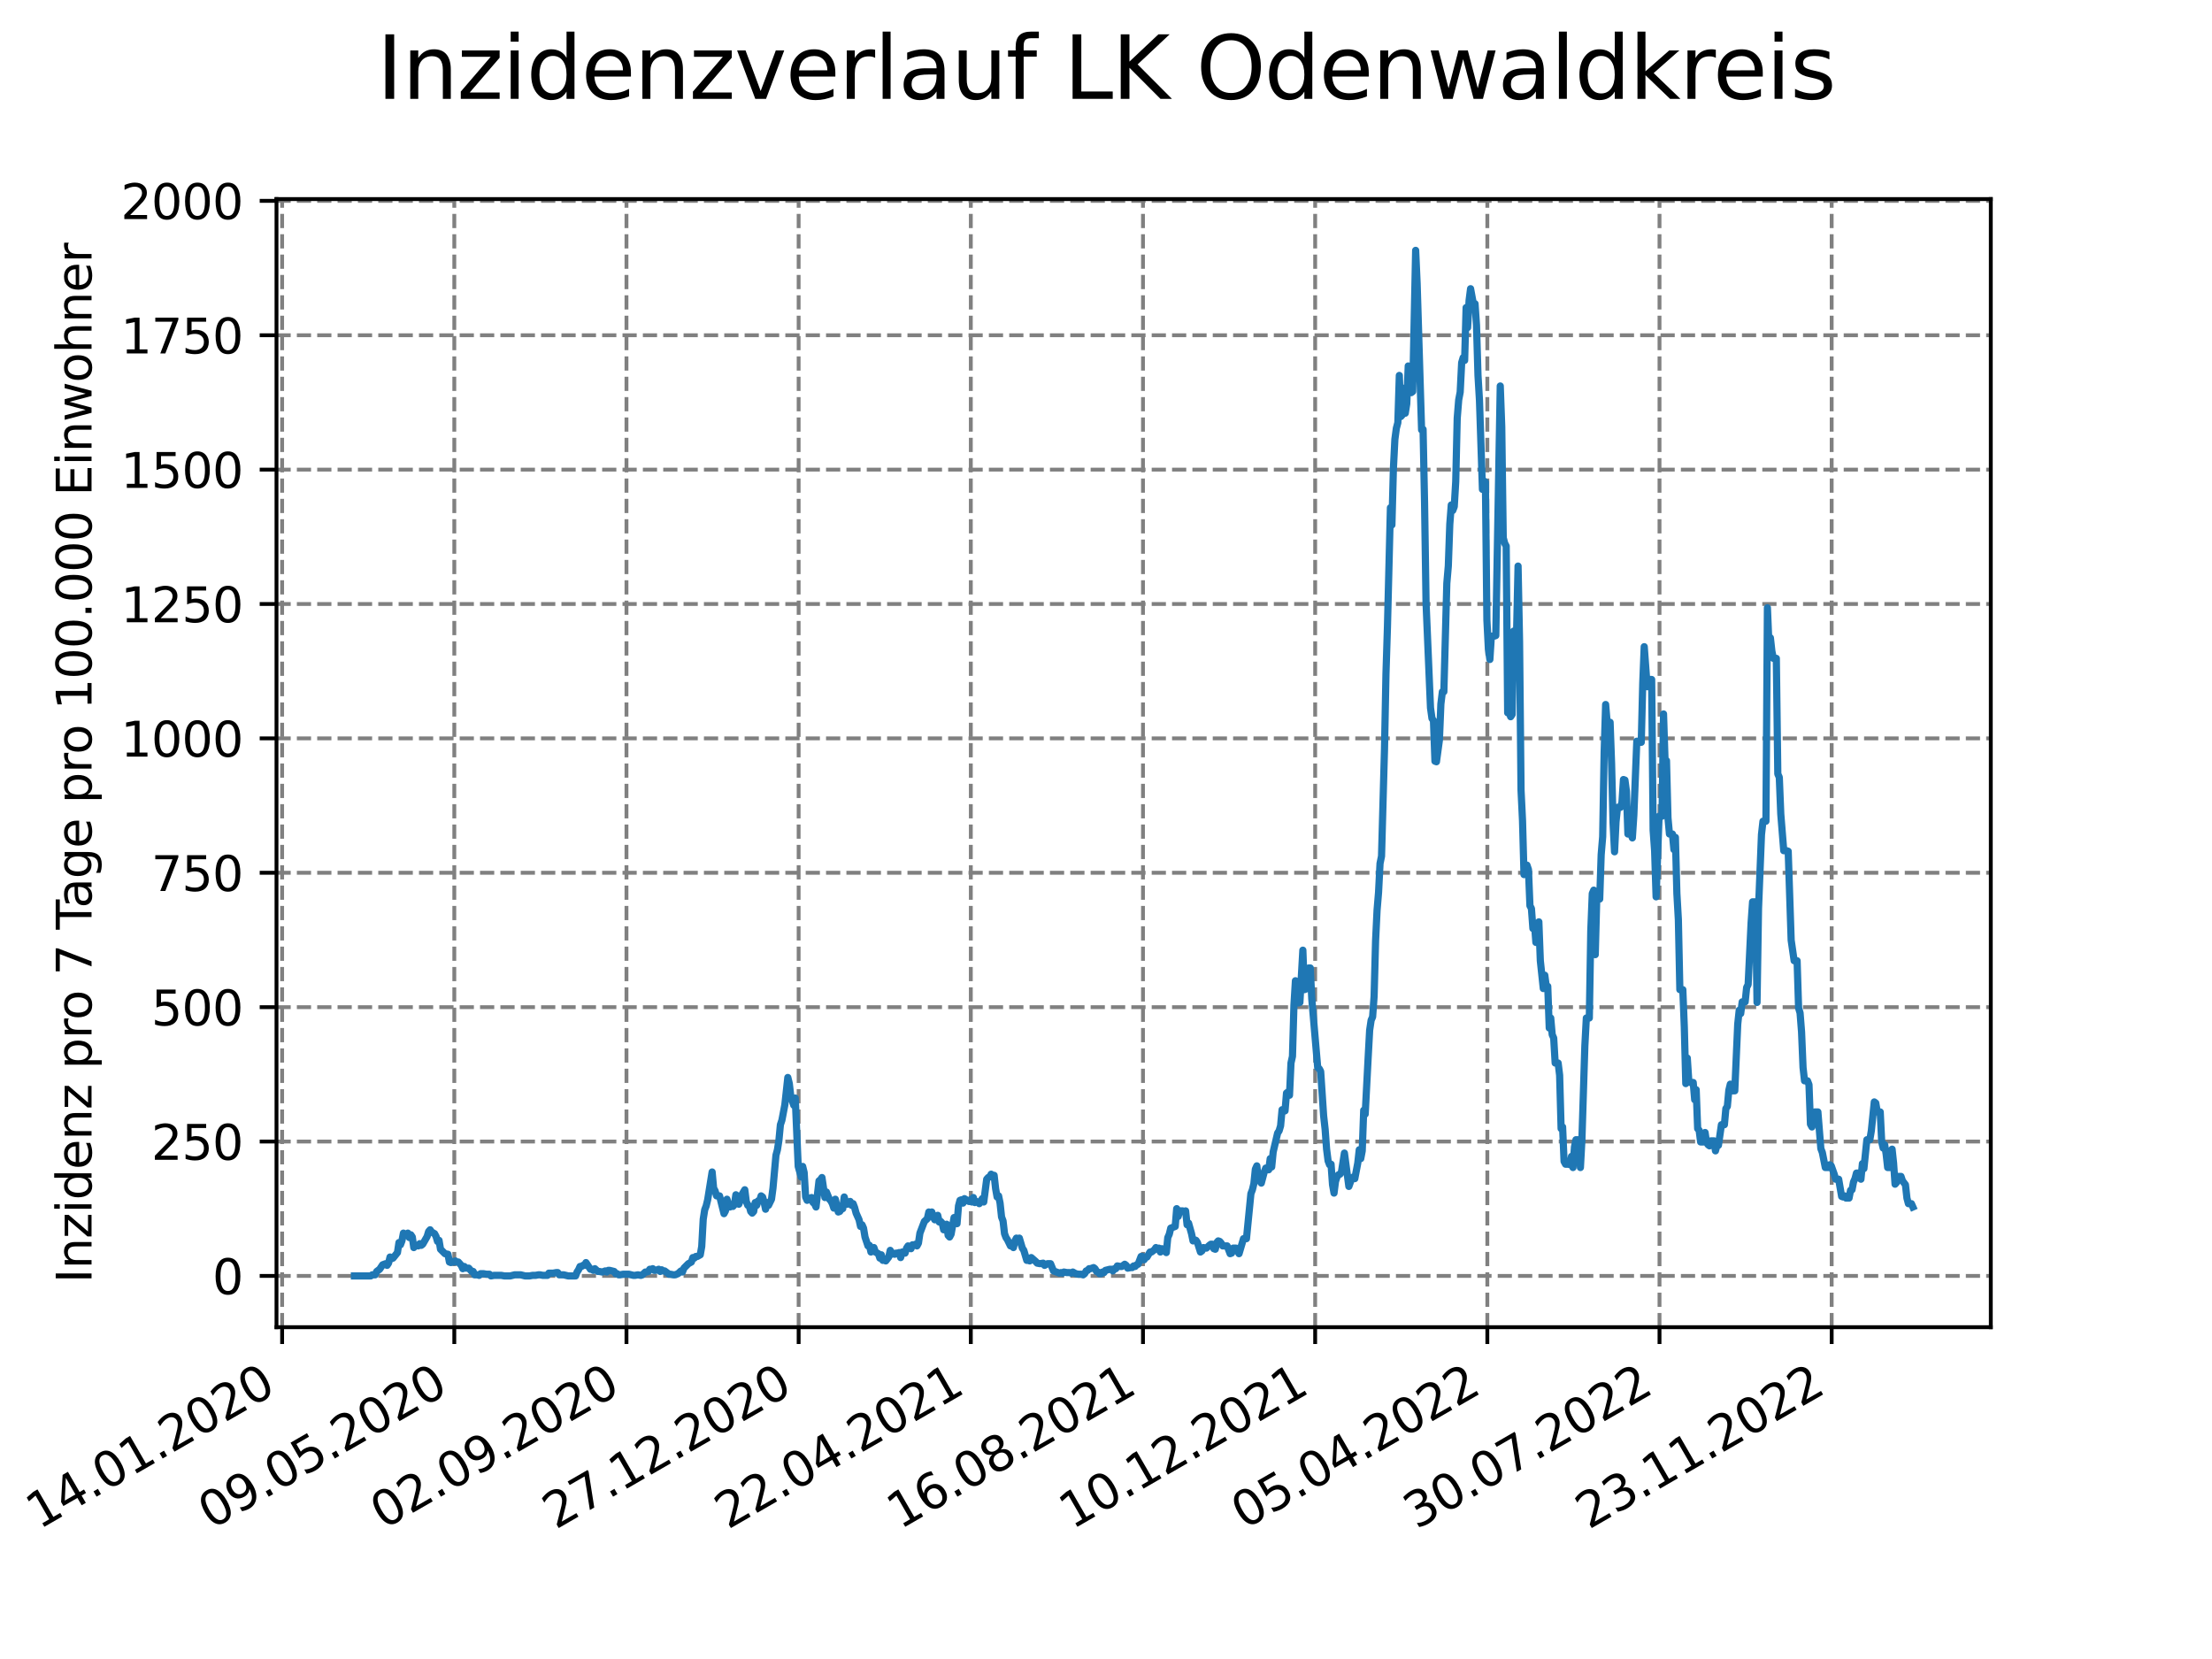<?xml version="1.0" encoding="utf-8" standalone="no"?>
<!DOCTYPE svg PUBLIC "-//W3C//DTD SVG 1.1//EN"
  "http://www.w3.org/Graphics/SVG/1.1/DTD/svg11.dtd">
<svg xmlns:xlink="http://www.w3.org/1999/xlink" width="460.8pt" height="345.6pt" viewBox="0 0 460.8 345.6" xmlns="http://www.w3.org/2000/svg" version="1.1">
 <defs>
  <style type="text/css">*{stroke-linejoin: round; stroke-linecap: butt}</style>
 </defs>
 <g id="figure_1">
  <g id="patch_1">
   <path d="M 0 345.6 
L 460.8 345.6 
L 460.8 0 
L 0 0 
z
" style="fill: #ffffff"/>
  </g>
  <g id="axes_1">
   <g id="patch_2">
    <path d="M 57.6 276.48 
L 414.72 276.48 
L 414.72 41.472 
L 57.6 41.472 
z
" style="fill: #ffffff"/>
   </g>
   <g id="matplotlib.axis_1">
    <g id="xtick_1">
     <g id="line2d_1">
      <path d="M 58.772 276.48 
L 58.772 41.472 
" clip-path="url(#p956d19f1ed)" style="fill: none; stroke-dasharray: 2.96,1.28; stroke-dashoffset: 0; stroke: #808080; stroke-width: 0.8"/>
     </g>
     <g id="line2d_2">
      <defs>
       <path id="me7e535443f" d="M 0 0 
L 0 3.5 
" style="stroke: #000000; stroke-width: 0.8"/>
      </defs>
      <g>
       <use xlink:href="#me7e535443f" x="58.772" y="276.48" style="stroke: #000000; stroke-width: 0.8"/>
      </g>
     </g>
     <g id="text_1">
      <!-- 14.01.2020 -->
      <g transform="translate(8.147 318.689) rotate(-30) scale(0.1 -0.1)">
       <defs>
        <path id="DejaVuSans-31" d="M 794 531 
L 1825 531 
L 1825 4091 
L 703 3866 
L 703 4441 
L 1819 4666 
L 2450 4666 
L 2450 531 
L 3481 531 
L 3481 0 
L 794 0 
L 794 531 
z
" transform="scale(0.016)"/>
        <path id="DejaVuSans-34" d="M 2419 4116 
L 825 1625 
L 2419 1625 
L 2419 4116 
z
M 2253 4666 
L 3047 4666 
L 3047 1625 
L 3713 1625 
L 3713 1100 
L 3047 1100 
L 3047 0 
L 2419 0 
L 2419 1100 
L 313 1100 
L 313 1709 
L 2253 4666 
z
" transform="scale(0.016)"/>
        <path id="DejaVuSans-2e" d="M 684 794 
L 1344 794 
L 1344 0 
L 684 0 
L 684 794 
z
" transform="scale(0.016)"/>
        <path id="DejaVuSans-30" d="M 2034 4250 
Q 1547 4250 1301 3770 
Q 1056 3291 1056 2328 
Q 1056 1369 1301 889 
Q 1547 409 2034 409 
Q 2525 409 2770 889 
Q 3016 1369 3016 2328 
Q 3016 3291 2770 3770 
Q 2525 4250 2034 4250 
z
M 2034 4750 
Q 2819 4750 3233 4129 
Q 3647 3509 3647 2328 
Q 3647 1150 3233 529 
Q 2819 -91 2034 -91 
Q 1250 -91 836 529 
Q 422 1150 422 2328 
Q 422 3509 836 4129 
Q 1250 4750 2034 4750 
z
" transform="scale(0.016)"/>
        <path id="DejaVuSans-32" d="M 1228 531 
L 3431 531 
L 3431 0 
L 469 0 
L 469 531 
Q 828 903 1448 1529 
Q 2069 2156 2228 2338 
Q 2531 2678 2651 2914 
Q 2772 3150 2772 3378 
Q 2772 3750 2511 3984 
Q 2250 4219 1831 4219 
Q 1534 4219 1204 4116 
Q 875 4013 500 3803 
L 500 4441 
Q 881 4594 1212 4672 
Q 1544 4750 1819 4750 
Q 2544 4750 2975 4387 
Q 3406 4025 3406 3419 
Q 3406 3131 3298 2873 
Q 3191 2616 2906 2266 
Q 2828 2175 2409 1742 
Q 1991 1309 1228 531 
z
" transform="scale(0.016)"/>
       </defs>
       <use xlink:href="#DejaVuSans-31"/>
       <use xlink:href="#DejaVuSans-34" x="63.623"/>
       <use xlink:href="#DejaVuSans-2e" x="127.246"/>
       <use xlink:href="#DejaVuSans-30" x="159.033"/>
       <use xlink:href="#DejaVuSans-31" x="222.656"/>
       <use xlink:href="#DejaVuSans-2e" x="286.279"/>
       <use xlink:href="#DejaVuSans-32" x="318.066"/>
       <use xlink:href="#DejaVuSans-30" x="381.689"/>
       <use xlink:href="#DejaVuSans-32" x="445.312"/>
       <use xlink:href="#DejaVuSans-30" x="508.936"/>
      </g>
     </g>
    </g>
    <g id="xtick_2">
     <g id="line2d_3">
      <path d="M 94.639 276.48 
L 94.639 41.472 
" clip-path="url(#p956d19f1ed)" style="fill: none; stroke-dasharray: 2.96,1.28; stroke-dashoffset: 0; stroke: #808080; stroke-width: 0.8"/>
     </g>
     <g id="line2d_4">
      <g>
       <use xlink:href="#me7e535443f" x="94.639" y="276.48" style="stroke: #000000; stroke-width: 0.8"/>
      </g>
     </g>
     <g id="text_2">
      <!-- 09.05.2020 -->
      <g transform="translate(44.014 318.689) rotate(-30) scale(0.1 -0.1)">
       <defs>
        <path id="DejaVuSans-39" d="M 703 97 
L 703 672 
Q 941 559 1184 500 
Q 1428 441 1663 441 
Q 2288 441 2617 861 
Q 2947 1281 2994 2138 
Q 2813 1869 2534 1725 
Q 2256 1581 1919 1581 
Q 1219 1581 811 2004 
Q 403 2428 403 3163 
Q 403 3881 828 4315 
Q 1253 4750 1959 4750 
Q 2769 4750 3195 4129 
Q 3622 3509 3622 2328 
Q 3622 1225 3098 567 
Q 2575 -91 1691 -91 
Q 1453 -91 1209 -44 
Q 966 3 703 97 
z
M 1959 2075 
Q 2384 2075 2632 2365 
Q 2881 2656 2881 3163 
Q 2881 3666 2632 3958 
Q 2384 4250 1959 4250 
Q 1534 4250 1286 3958 
Q 1038 3666 1038 3163 
Q 1038 2656 1286 2365 
Q 1534 2075 1959 2075 
z
" transform="scale(0.016)"/>
        <path id="DejaVuSans-35" d="M 691 4666 
L 3169 4666 
L 3169 4134 
L 1269 4134 
L 1269 2991 
Q 1406 3038 1543 3061 
Q 1681 3084 1819 3084 
Q 2600 3084 3056 2656 
Q 3513 2228 3513 1497 
Q 3513 744 3044 326 
Q 2575 -91 1722 -91 
Q 1428 -91 1123 -41 
Q 819 9 494 109 
L 494 744 
Q 775 591 1075 516 
Q 1375 441 1709 441 
Q 2250 441 2565 725 
Q 2881 1009 2881 1497 
Q 2881 1984 2565 2268 
Q 2250 2553 1709 2553 
Q 1456 2553 1204 2497 
Q 953 2441 691 2322 
L 691 4666 
z
" transform="scale(0.016)"/>
       </defs>
       <use xlink:href="#DejaVuSans-30"/>
       <use xlink:href="#DejaVuSans-39" x="63.623"/>
       <use xlink:href="#DejaVuSans-2e" x="127.246"/>
       <use xlink:href="#DejaVuSans-30" x="159.033"/>
       <use xlink:href="#DejaVuSans-35" x="222.656"/>
       <use xlink:href="#DejaVuSans-2e" x="286.279"/>
       <use xlink:href="#DejaVuSans-32" x="318.066"/>
       <use xlink:href="#DejaVuSans-30" x="381.689"/>
       <use xlink:href="#DejaVuSans-32" x="445.312"/>
       <use xlink:href="#DejaVuSans-30" x="508.936"/>
      </g>
     </g>
    </g>
    <g id="xtick_3">
     <g id="line2d_5">
      <path d="M 130.506 276.48 
L 130.506 41.472 
" clip-path="url(#p956d19f1ed)" style="fill: none; stroke-dasharray: 2.96,1.28; stroke-dashoffset: 0; stroke: #808080; stroke-width: 0.8"/>
     </g>
     <g id="line2d_6">
      <g>
       <use xlink:href="#me7e535443f" x="130.506" y="276.48" style="stroke: #000000; stroke-width: 0.8"/>
      </g>
     </g>
     <g id="text_3">
      <!-- 02.09.2020 -->
      <g transform="translate(79.88 318.689) rotate(-30) scale(0.1 -0.1)">
       <use xlink:href="#DejaVuSans-30"/>
       <use xlink:href="#DejaVuSans-32" x="63.623"/>
       <use xlink:href="#DejaVuSans-2e" x="127.246"/>
       <use xlink:href="#DejaVuSans-30" x="159.033"/>
       <use xlink:href="#DejaVuSans-39" x="222.656"/>
       <use xlink:href="#DejaVuSans-2e" x="286.279"/>
       <use xlink:href="#DejaVuSans-32" x="318.066"/>
       <use xlink:href="#DejaVuSans-30" x="381.689"/>
       <use xlink:href="#DejaVuSans-32" x="445.312"/>
       <use xlink:href="#DejaVuSans-30" x="508.936"/>
      </g>
     </g>
    </g>
    <g id="xtick_4">
     <g id="line2d_7">
      <path d="M 166.372 276.48 
L 166.372 41.472 
" clip-path="url(#p956d19f1ed)" style="fill: none; stroke-dasharray: 2.96,1.28; stroke-dashoffset: 0; stroke: #808080; stroke-width: 0.8"/>
     </g>
     <g id="line2d_8">
      <g>
       <use xlink:href="#me7e535443f" x="166.372" y="276.48" style="stroke: #000000; stroke-width: 0.8"/>
      </g>
     </g>
     <g id="text_4">
      <!-- 27.12.2020 -->
      <g transform="translate(115.747 318.689) rotate(-30) scale(0.1 -0.1)">
       <defs>
        <path id="DejaVuSans-37" d="M 525 4666 
L 3525 4666 
L 3525 4397 
L 1831 0 
L 1172 0 
L 2766 4134 
L 525 4134 
L 525 4666 
z
" transform="scale(0.016)"/>
       </defs>
       <use xlink:href="#DejaVuSans-32"/>
       <use xlink:href="#DejaVuSans-37" x="63.623"/>
       <use xlink:href="#DejaVuSans-2e" x="127.246"/>
       <use xlink:href="#DejaVuSans-31" x="159.033"/>
       <use xlink:href="#DejaVuSans-32" x="222.656"/>
       <use xlink:href="#DejaVuSans-2e" x="286.279"/>
       <use xlink:href="#DejaVuSans-32" x="318.066"/>
       <use xlink:href="#DejaVuSans-30" x="381.689"/>
       <use xlink:href="#DejaVuSans-32" x="445.312"/>
       <use xlink:href="#DejaVuSans-30" x="508.936"/>
      </g>
     </g>
    </g>
    <g id="xtick_5">
     <g id="line2d_9">
      <path d="M 202.239 276.48 
L 202.239 41.472 
" clip-path="url(#p956d19f1ed)" style="fill: none; stroke-dasharray: 2.96,1.28; stroke-dashoffset: 0; stroke: #808080; stroke-width: 0.8"/>
     </g>
     <g id="line2d_10">
      <g>
       <use xlink:href="#me7e535443f" x="202.239" y="276.48" style="stroke: #000000; stroke-width: 0.8"/>
      </g>
     </g>
     <g id="text_5">
      <!-- 22.04.2021 -->
      <g transform="translate(151.614 318.689) rotate(-30) scale(0.1 -0.1)">
       <use xlink:href="#DejaVuSans-32"/>
       <use xlink:href="#DejaVuSans-32" x="63.623"/>
       <use xlink:href="#DejaVuSans-2e" x="127.246"/>
       <use xlink:href="#DejaVuSans-30" x="159.033"/>
       <use xlink:href="#DejaVuSans-34" x="222.656"/>
       <use xlink:href="#DejaVuSans-2e" x="286.279"/>
       <use xlink:href="#DejaVuSans-32" x="318.066"/>
       <use xlink:href="#DejaVuSans-30" x="381.689"/>
       <use xlink:href="#DejaVuSans-32" x="445.312"/>
       <use xlink:href="#DejaVuSans-31" x="508.936"/>
      </g>
     </g>
    </g>
    <g id="xtick_6">
     <g id="line2d_11">
      <path d="M 238.105 276.48 
L 238.105 41.472 
" clip-path="url(#p956d19f1ed)" style="fill: none; stroke-dasharray: 2.96,1.28; stroke-dashoffset: 0; stroke: #808080; stroke-width: 0.8"/>
     </g>
     <g id="line2d_12">
      <g>
       <use xlink:href="#me7e535443f" x="238.105" y="276.48" style="stroke: #000000; stroke-width: 0.8"/>
      </g>
     </g>
     <g id="text_6">
      <!-- 16.08.2021 -->
      <g transform="translate(187.48 318.689) rotate(-30) scale(0.1 -0.1)">
       <defs>
        <path id="DejaVuSans-36" d="M 2113 2584 
Q 1688 2584 1439 2293 
Q 1191 2003 1191 1497 
Q 1191 994 1439 701 
Q 1688 409 2113 409 
Q 2538 409 2786 701 
Q 3034 994 3034 1497 
Q 3034 2003 2786 2293 
Q 2538 2584 2113 2584 
z
M 3366 4563 
L 3366 3988 
Q 3128 4100 2886 4159 
Q 2644 4219 2406 4219 
Q 1781 4219 1451 3797 
Q 1122 3375 1075 2522 
Q 1259 2794 1537 2939 
Q 1816 3084 2150 3084 
Q 2853 3084 3261 2657 
Q 3669 2231 3669 1497 
Q 3669 778 3244 343 
Q 2819 -91 2113 -91 
Q 1303 -91 875 529 
Q 447 1150 447 2328 
Q 447 3434 972 4092 
Q 1497 4750 2381 4750 
Q 2619 4750 2861 4703 
Q 3103 4656 3366 4563 
z
" transform="scale(0.016)"/>
        <path id="DejaVuSans-38" d="M 2034 2216 
Q 1584 2216 1326 1975 
Q 1069 1734 1069 1313 
Q 1069 891 1326 650 
Q 1584 409 2034 409 
Q 2484 409 2743 651 
Q 3003 894 3003 1313 
Q 3003 1734 2745 1975 
Q 2488 2216 2034 2216 
z
M 1403 2484 
Q 997 2584 770 2862 
Q 544 3141 544 3541 
Q 544 4100 942 4425 
Q 1341 4750 2034 4750 
Q 2731 4750 3128 4425 
Q 3525 4100 3525 3541 
Q 3525 3141 3298 2862 
Q 3072 2584 2669 2484 
Q 3125 2378 3379 2068 
Q 3634 1759 3634 1313 
Q 3634 634 3220 271 
Q 2806 -91 2034 -91 
Q 1263 -91 848 271 
Q 434 634 434 1313 
Q 434 1759 690 2068 
Q 947 2378 1403 2484 
z
M 1172 3481 
Q 1172 3119 1398 2916 
Q 1625 2713 2034 2713 
Q 2441 2713 2670 2916 
Q 2900 3119 2900 3481 
Q 2900 3844 2670 4047 
Q 2441 4250 2034 4250 
Q 1625 4250 1398 4047 
Q 1172 3844 1172 3481 
z
" transform="scale(0.016)"/>
       </defs>
       <use xlink:href="#DejaVuSans-31"/>
       <use xlink:href="#DejaVuSans-36" x="63.623"/>
       <use xlink:href="#DejaVuSans-2e" x="127.246"/>
       <use xlink:href="#DejaVuSans-30" x="159.033"/>
       <use xlink:href="#DejaVuSans-38" x="222.656"/>
       <use xlink:href="#DejaVuSans-2e" x="286.279"/>
       <use xlink:href="#DejaVuSans-32" x="318.066"/>
       <use xlink:href="#DejaVuSans-30" x="381.689"/>
       <use xlink:href="#DejaVuSans-32" x="445.312"/>
       <use xlink:href="#DejaVuSans-31" x="508.936"/>
      </g>
     </g>
    </g>
    <g id="xtick_7">
     <g id="line2d_13">
      <path d="M 273.972 276.48 
L 273.972 41.472 
" clip-path="url(#p956d19f1ed)" style="fill: none; stroke-dasharray: 2.96,1.28; stroke-dashoffset: 0; stroke: #808080; stroke-width: 0.8"/>
     </g>
     <g id="line2d_14">
      <g>
       <use xlink:href="#me7e535443f" x="273.972" y="276.48" style="stroke: #000000; stroke-width: 0.8"/>
      </g>
     </g>
     <g id="text_7">
      <!-- 10.12.2021 -->
      <g transform="translate(223.347 318.689) rotate(-30) scale(0.1 -0.1)">
       <use xlink:href="#DejaVuSans-31"/>
       <use xlink:href="#DejaVuSans-30" x="63.623"/>
       <use xlink:href="#DejaVuSans-2e" x="127.246"/>
       <use xlink:href="#DejaVuSans-31" x="159.033"/>
       <use xlink:href="#DejaVuSans-32" x="222.656"/>
       <use xlink:href="#DejaVuSans-2e" x="286.279"/>
       <use xlink:href="#DejaVuSans-32" x="318.066"/>
       <use xlink:href="#DejaVuSans-30" x="381.689"/>
       <use xlink:href="#DejaVuSans-32" x="445.312"/>
       <use xlink:href="#DejaVuSans-31" x="508.936"/>
      </g>
     </g>
    </g>
    <g id="xtick_8">
     <g id="line2d_15">
      <path d="M 309.839 276.48 
L 309.839 41.472 
" clip-path="url(#p956d19f1ed)" style="fill: none; stroke-dasharray: 2.96,1.28; stroke-dashoffset: 0; stroke: #808080; stroke-width: 0.8"/>
     </g>
     <g id="line2d_16">
      <g>
       <use xlink:href="#me7e535443f" x="309.839" y="276.48" style="stroke: #000000; stroke-width: 0.8"/>
      </g>
     </g>
     <g id="text_8">
      <!-- 05.04.2022 -->
      <g transform="translate(259.213 318.689) rotate(-30) scale(0.1 -0.1)">
       <use xlink:href="#DejaVuSans-30"/>
       <use xlink:href="#DejaVuSans-35" x="63.623"/>
       <use xlink:href="#DejaVuSans-2e" x="127.246"/>
       <use xlink:href="#DejaVuSans-30" x="159.033"/>
       <use xlink:href="#DejaVuSans-34" x="222.656"/>
       <use xlink:href="#DejaVuSans-2e" x="286.279"/>
       <use xlink:href="#DejaVuSans-32" x="318.066"/>
       <use xlink:href="#DejaVuSans-30" x="381.689"/>
       <use xlink:href="#DejaVuSans-32" x="445.312"/>
       <use xlink:href="#DejaVuSans-32" x="508.936"/>
      </g>
     </g>
    </g>
    <g id="xtick_9">
     <g id="line2d_17">
      <path d="M 345.705 276.48 
L 345.705 41.472 
" clip-path="url(#p956d19f1ed)" style="fill: none; stroke-dasharray: 2.96,1.28; stroke-dashoffset: 0; stroke: #808080; stroke-width: 0.8"/>
     </g>
     <g id="line2d_18">
      <g>
       <use xlink:href="#me7e535443f" x="345.705" y="276.48" style="stroke: #000000; stroke-width: 0.8"/>
      </g>
     </g>
     <g id="text_9">
      <!-- 30.07.2022 -->
      <g transform="translate(295.08 318.689) rotate(-30) scale(0.1 -0.1)">
       <defs>
        <path id="DejaVuSans-33" d="M 2597 2516 
Q 3050 2419 3304 2112 
Q 3559 1806 3559 1356 
Q 3559 666 3084 287 
Q 2609 -91 1734 -91 
Q 1441 -91 1130 -33 
Q 819 25 488 141 
L 488 750 
Q 750 597 1062 519 
Q 1375 441 1716 441 
Q 2309 441 2620 675 
Q 2931 909 2931 1356 
Q 2931 1769 2642 2001 
Q 2353 2234 1838 2234 
L 1294 2234 
L 1294 2753 
L 1863 2753 
Q 2328 2753 2575 2939 
Q 2822 3125 2822 3475 
Q 2822 3834 2567 4026 
Q 2313 4219 1838 4219 
Q 1578 4219 1281 4162 
Q 984 4106 628 3988 
L 628 4550 
Q 988 4650 1302 4700 
Q 1616 4750 1894 4750 
Q 2613 4750 3031 4423 
Q 3450 4097 3450 3541 
Q 3450 3153 3228 2886 
Q 3006 2619 2597 2516 
z
" transform="scale(0.016)"/>
       </defs>
       <use xlink:href="#DejaVuSans-33"/>
       <use xlink:href="#DejaVuSans-30" x="63.623"/>
       <use xlink:href="#DejaVuSans-2e" x="127.246"/>
       <use xlink:href="#DejaVuSans-30" x="159.033"/>
       <use xlink:href="#DejaVuSans-37" x="222.656"/>
       <use xlink:href="#DejaVuSans-2e" x="286.279"/>
       <use xlink:href="#DejaVuSans-32" x="318.066"/>
       <use xlink:href="#DejaVuSans-30" x="381.689"/>
       <use xlink:href="#DejaVuSans-32" x="445.312"/>
       <use xlink:href="#DejaVuSans-32" x="508.936"/>
      </g>
     </g>
    </g>
    <g id="xtick_10">
     <g id="line2d_19">
      <path d="M 381.572 276.48 
L 381.572 41.472 
" clip-path="url(#p956d19f1ed)" style="fill: none; stroke-dasharray: 2.96,1.28; stroke-dashoffset: 0; stroke: #808080; stroke-width: 0.8"/>
     </g>
     <g id="line2d_20">
      <g>
       <use xlink:href="#me7e535443f" x="381.572" y="276.48" style="stroke: #000000; stroke-width: 0.8"/>
      </g>
     </g>
     <g id="text_10">
      <!-- 23.11.2022 -->
      <g transform="translate(330.947 318.689) rotate(-30) scale(0.1 -0.1)">
       <use xlink:href="#DejaVuSans-32"/>
       <use xlink:href="#DejaVuSans-33" x="63.623"/>
       <use xlink:href="#DejaVuSans-2e" x="127.246"/>
       <use xlink:href="#DejaVuSans-31" x="159.033"/>
       <use xlink:href="#DejaVuSans-31" x="222.656"/>
       <use xlink:href="#DejaVuSans-2e" x="286.279"/>
       <use xlink:href="#DejaVuSans-32" x="318.066"/>
       <use xlink:href="#DejaVuSans-30" x="381.689"/>
       <use xlink:href="#DejaVuSans-32" x="445.312"/>
       <use xlink:href="#DejaVuSans-32" x="508.936"/>
      </g>
     </g>
    </g>
   </g>
   <g id="matplotlib.axis_2">
    <g id="ytick_1">
     <g id="line2d_21">
      <path d="M 57.6 265.798 
L 414.72 265.798 
" clip-path="url(#p956d19f1ed)" style="fill: none; stroke-dasharray: 2.96,1.28; stroke-dashoffset: 0; stroke: #808080; stroke-width: 0.8"/>
     </g>
     <g id="line2d_22">
      <defs>
       <path id="m355808e243" d="M 0 0 
L -3.5 0 
" style="stroke: #000000; stroke-width: 0.8"/>
      </defs>
      <g>
       <use xlink:href="#m355808e243" x="57.6" y="265.798" style="stroke: #000000; stroke-width: 0.8"/>
      </g>
     </g>
     <g id="text_11">
      <!-- 0 -->
      <g transform="translate(44.237 269.597) scale(0.1 -0.1)">
       <use xlink:href="#DejaVuSans-30"/>
      </g>
     </g>
    </g>
    <g id="ytick_2">
     <g id="line2d_23">
      <path d="M 57.6 237.803 
L 414.72 237.803 
" clip-path="url(#p956d19f1ed)" style="fill: none; stroke-dasharray: 2.96,1.28; stroke-dashoffset: 0; stroke: #808080; stroke-width: 0.8"/>
     </g>
     <g id="line2d_24">
      <g>
       <use xlink:href="#m355808e243" x="57.6" y="237.803" style="stroke: #000000; stroke-width: 0.8"/>
      </g>
     </g>
     <g id="text_12">
      <!-- 250 -->
      <g transform="translate(31.512 241.602) scale(0.1 -0.1)">
       <use xlink:href="#DejaVuSans-32"/>
       <use xlink:href="#DejaVuSans-35" x="63.623"/>
       <use xlink:href="#DejaVuSans-30" x="127.246"/>
      </g>
     </g>
    </g>
    <g id="ytick_3">
     <g id="line2d_25">
      <path d="M 57.6 209.809 
L 414.72 209.809 
" clip-path="url(#p956d19f1ed)" style="fill: none; stroke-dasharray: 2.96,1.28; stroke-dashoffset: 0; stroke: #808080; stroke-width: 0.8"/>
     </g>
     <g id="line2d_26">
      <g>
       <use xlink:href="#m355808e243" x="57.6" y="209.809" style="stroke: #000000; stroke-width: 0.8"/>
      </g>
     </g>
     <g id="text_13">
      <!-- 500 -->
      <g transform="translate(31.512 213.608) scale(0.1 -0.1)">
       <use xlink:href="#DejaVuSans-35"/>
       <use xlink:href="#DejaVuSans-30" x="63.623"/>
       <use xlink:href="#DejaVuSans-30" x="127.246"/>
      </g>
     </g>
    </g>
    <g id="ytick_4">
     <g id="line2d_27">
      <path d="M 57.6 181.814 
L 414.72 181.814 
" clip-path="url(#p956d19f1ed)" style="fill: none; stroke-dasharray: 2.96,1.28; stroke-dashoffset: 0; stroke: #808080; stroke-width: 0.8"/>
     </g>
     <g id="line2d_28">
      <g>
       <use xlink:href="#m355808e243" x="57.6" y="181.814" style="stroke: #000000; stroke-width: 0.8"/>
      </g>
     </g>
     <g id="text_14">
      <!-- 750 -->
      <g transform="translate(31.512 185.613) scale(0.1 -0.1)">
       <use xlink:href="#DejaVuSans-37"/>
       <use xlink:href="#DejaVuSans-35" x="63.623"/>
       <use xlink:href="#DejaVuSans-30" x="127.246"/>
      </g>
     </g>
    </g>
    <g id="ytick_5">
     <g id="line2d_29">
      <path d="M 57.6 153.82 
L 414.72 153.82 
" clip-path="url(#p956d19f1ed)" style="fill: none; stroke-dasharray: 2.96,1.28; stroke-dashoffset: 0; stroke: #808080; stroke-width: 0.8"/>
     </g>
     <g id="line2d_30">
      <g>
       <use xlink:href="#m355808e243" x="57.6" y="153.82" style="stroke: #000000; stroke-width: 0.8"/>
      </g>
     </g>
     <g id="text_15">
      <!-- 1000 -->
      <g transform="translate(25.15 157.619) scale(0.1 -0.1)">
       <use xlink:href="#DejaVuSans-31"/>
       <use xlink:href="#DejaVuSans-30" x="63.623"/>
       <use xlink:href="#DejaVuSans-30" x="127.246"/>
       <use xlink:href="#DejaVuSans-30" x="190.869"/>
      </g>
     </g>
    </g>
    <g id="ytick_6">
     <g id="line2d_31">
      <path d="M 57.6 125.825 
L 414.72 125.825 
" clip-path="url(#p956d19f1ed)" style="fill: none; stroke-dasharray: 2.96,1.28; stroke-dashoffset: 0; stroke: #808080; stroke-width: 0.8"/>
     </g>
     <g id="line2d_32">
      <g>
       <use xlink:href="#m355808e243" x="57.6" y="125.825" style="stroke: #000000; stroke-width: 0.8"/>
      </g>
     </g>
     <g id="text_16">
      <!-- 1250 -->
      <g transform="translate(25.15 129.624) scale(0.1 -0.1)">
       <use xlink:href="#DejaVuSans-31"/>
       <use xlink:href="#DejaVuSans-32" x="63.623"/>
       <use xlink:href="#DejaVuSans-35" x="127.246"/>
       <use xlink:href="#DejaVuSans-30" x="190.869"/>
      </g>
     </g>
    </g>
    <g id="ytick_7">
     <g id="line2d_33">
      <path d="M 57.6 97.83 
L 414.72 97.83 
" clip-path="url(#p956d19f1ed)" style="fill: none; stroke-dasharray: 2.96,1.28; stroke-dashoffset: 0; stroke: #808080; stroke-width: 0.8"/>
     </g>
     <g id="line2d_34">
      <g>
       <use xlink:href="#m355808e243" x="57.6" y="97.83" style="stroke: #000000; stroke-width: 0.8"/>
      </g>
     </g>
     <g id="text_17">
      <!-- 1500 -->
      <g transform="translate(25.15 101.63) scale(0.1 -0.1)">
       <use xlink:href="#DejaVuSans-31"/>
       <use xlink:href="#DejaVuSans-35" x="63.623"/>
       <use xlink:href="#DejaVuSans-30" x="127.246"/>
       <use xlink:href="#DejaVuSans-30" x="190.869"/>
      </g>
     </g>
    </g>
    <g id="ytick_8">
     <g id="line2d_35">
      <path d="M 57.6 69.836 
L 414.72 69.836 
" clip-path="url(#p956d19f1ed)" style="fill: none; stroke-dasharray: 2.96,1.28; stroke-dashoffset: 0; stroke: #808080; stroke-width: 0.8"/>
     </g>
     <g id="line2d_36">
      <g>
       <use xlink:href="#m355808e243" x="57.6" y="69.836" style="stroke: #000000; stroke-width: 0.8"/>
      </g>
     </g>
     <g id="text_18">
      <!-- 1750 -->
      <g transform="translate(25.15 73.635) scale(0.1 -0.1)">
       <use xlink:href="#DejaVuSans-31"/>
       <use xlink:href="#DejaVuSans-37" x="63.623"/>
       <use xlink:href="#DejaVuSans-35" x="127.246"/>
       <use xlink:href="#DejaVuSans-30" x="190.869"/>
      </g>
     </g>
    </g>
    <g id="ytick_9">
     <g id="line2d_37">
      <path d="M 57.6 41.841 
L 414.72 41.841 
" clip-path="url(#p956d19f1ed)" style="fill: none; stroke-dasharray: 2.96,1.28; stroke-dashoffset: 0; stroke: #808080; stroke-width: 0.8"/>
     </g>
     <g id="line2d_38">
      <g>
       <use xlink:href="#m355808e243" x="57.6" y="41.841" style="stroke: #000000; stroke-width: 0.8"/>
      </g>
     </g>
     <g id="text_19">
      <!-- 2000 -->
      <g transform="translate(25.15 45.641) scale(0.1 -0.1)">
       <use xlink:href="#DejaVuSans-32"/>
       <use xlink:href="#DejaVuSans-30" x="63.623"/>
       <use xlink:href="#DejaVuSans-30" x="127.246"/>
       <use xlink:href="#DejaVuSans-30" x="190.869"/>
      </g>
     </g>
    </g>
    <g id="text_20">
     <!-- Inzidenz pro 7 Tage pro 100.000 Einwohner -->
     <g transform="translate(19.07 267.301) rotate(-90) scale(0.1 -0.1)">
      <defs>
       <path id="DejaVuSans-49" d="M 628 4666 
L 1259 4666 
L 1259 0 
L 628 0 
L 628 4666 
z
" transform="scale(0.016)"/>
       <path id="DejaVuSans-6e" d="M 3513 2113 
L 3513 0 
L 2938 0 
L 2938 2094 
Q 2938 2591 2744 2837 
Q 2550 3084 2163 3084 
Q 1697 3084 1428 2787 
Q 1159 2491 1159 1978 
L 1159 0 
L 581 0 
L 581 3500 
L 1159 3500 
L 1159 2956 
Q 1366 3272 1645 3428 
Q 1925 3584 2291 3584 
Q 2894 3584 3203 3211 
Q 3513 2838 3513 2113 
z
" transform="scale(0.016)"/>
       <path id="DejaVuSans-7a" d="M 353 3500 
L 3084 3500 
L 3084 2975 
L 922 459 
L 3084 459 
L 3084 0 
L 275 0 
L 275 525 
L 2438 3041 
L 353 3041 
L 353 3500 
z
" transform="scale(0.016)"/>
       <path id="DejaVuSans-69" d="M 603 3500 
L 1178 3500 
L 1178 0 
L 603 0 
L 603 3500 
z
M 603 4863 
L 1178 4863 
L 1178 4134 
L 603 4134 
L 603 4863 
z
" transform="scale(0.016)"/>
       <path id="DejaVuSans-64" d="M 2906 2969 
L 2906 4863 
L 3481 4863 
L 3481 0 
L 2906 0 
L 2906 525 
Q 2725 213 2448 61 
Q 2172 -91 1784 -91 
Q 1150 -91 751 415 
Q 353 922 353 1747 
Q 353 2572 751 3078 
Q 1150 3584 1784 3584 
Q 2172 3584 2448 3432 
Q 2725 3281 2906 2969 
z
M 947 1747 
Q 947 1113 1208 752 
Q 1469 391 1925 391 
Q 2381 391 2643 752 
Q 2906 1113 2906 1747 
Q 2906 2381 2643 2742 
Q 2381 3103 1925 3103 
Q 1469 3103 1208 2742 
Q 947 2381 947 1747 
z
" transform="scale(0.016)"/>
       <path id="DejaVuSans-65" d="M 3597 1894 
L 3597 1613 
L 953 1613 
Q 991 1019 1311 708 
Q 1631 397 2203 397 
Q 2534 397 2845 478 
Q 3156 559 3463 722 
L 3463 178 
Q 3153 47 2828 -22 
Q 2503 -91 2169 -91 
Q 1331 -91 842 396 
Q 353 884 353 1716 
Q 353 2575 817 3079 
Q 1281 3584 2069 3584 
Q 2775 3584 3186 3129 
Q 3597 2675 3597 1894 
z
M 3022 2063 
Q 3016 2534 2758 2815 
Q 2500 3097 2075 3097 
Q 1594 3097 1305 2825 
Q 1016 2553 972 2059 
L 3022 2063 
z
" transform="scale(0.016)"/>
       <path id="DejaVuSans-20" transform="scale(0.016)"/>
       <path id="DejaVuSans-70" d="M 1159 525 
L 1159 -1331 
L 581 -1331 
L 581 3500 
L 1159 3500 
L 1159 2969 
Q 1341 3281 1617 3432 
Q 1894 3584 2278 3584 
Q 2916 3584 3314 3078 
Q 3713 2572 3713 1747 
Q 3713 922 3314 415 
Q 2916 -91 2278 -91 
Q 1894 -91 1617 61 
Q 1341 213 1159 525 
z
M 3116 1747 
Q 3116 2381 2855 2742 
Q 2594 3103 2138 3103 
Q 1681 3103 1420 2742 
Q 1159 2381 1159 1747 
Q 1159 1113 1420 752 
Q 1681 391 2138 391 
Q 2594 391 2855 752 
Q 3116 1113 3116 1747 
z
" transform="scale(0.016)"/>
       <path id="DejaVuSans-72" d="M 2631 2963 
Q 2534 3019 2420 3045 
Q 2306 3072 2169 3072 
Q 1681 3072 1420 2755 
Q 1159 2438 1159 1844 
L 1159 0 
L 581 0 
L 581 3500 
L 1159 3500 
L 1159 2956 
Q 1341 3275 1631 3429 
Q 1922 3584 2338 3584 
Q 2397 3584 2469 3576 
Q 2541 3569 2628 3553 
L 2631 2963 
z
" transform="scale(0.016)"/>
       <path id="DejaVuSans-6f" d="M 1959 3097 
Q 1497 3097 1228 2736 
Q 959 2375 959 1747 
Q 959 1119 1226 758 
Q 1494 397 1959 397 
Q 2419 397 2687 759 
Q 2956 1122 2956 1747 
Q 2956 2369 2687 2733 
Q 2419 3097 1959 3097 
z
M 1959 3584 
Q 2709 3584 3137 3096 
Q 3566 2609 3566 1747 
Q 3566 888 3137 398 
Q 2709 -91 1959 -91 
Q 1206 -91 779 398 
Q 353 888 353 1747 
Q 353 2609 779 3096 
Q 1206 3584 1959 3584 
z
" transform="scale(0.016)"/>
       <path id="DejaVuSans-54" d="M -19 4666 
L 3928 4666 
L 3928 4134 
L 2272 4134 
L 2272 0 
L 1638 0 
L 1638 4134 
L -19 4134 
L -19 4666 
z
" transform="scale(0.016)"/>
       <path id="DejaVuSans-61" d="M 2194 1759 
Q 1497 1759 1228 1600 
Q 959 1441 959 1056 
Q 959 750 1161 570 
Q 1363 391 1709 391 
Q 2188 391 2477 730 
Q 2766 1069 2766 1631 
L 2766 1759 
L 2194 1759 
z
M 3341 1997 
L 3341 0 
L 2766 0 
L 2766 531 
Q 2569 213 2275 61 
Q 1981 -91 1556 -91 
Q 1019 -91 701 211 
Q 384 513 384 1019 
Q 384 1609 779 1909 
Q 1175 2209 1959 2209 
L 2766 2209 
L 2766 2266 
Q 2766 2663 2505 2880 
Q 2244 3097 1772 3097 
Q 1472 3097 1187 3025 
Q 903 2953 641 2809 
L 641 3341 
Q 956 3463 1253 3523 
Q 1550 3584 1831 3584 
Q 2591 3584 2966 3190 
Q 3341 2797 3341 1997 
z
" transform="scale(0.016)"/>
       <path id="DejaVuSans-67" d="M 2906 1791 
Q 2906 2416 2648 2759 
Q 2391 3103 1925 3103 
Q 1463 3103 1205 2759 
Q 947 2416 947 1791 
Q 947 1169 1205 825 
Q 1463 481 1925 481 
Q 2391 481 2648 825 
Q 2906 1169 2906 1791 
z
M 3481 434 
Q 3481 -459 3084 -895 
Q 2688 -1331 1869 -1331 
Q 1566 -1331 1297 -1286 
Q 1028 -1241 775 -1147 
L 775 -588 
Q 1028 -725 1275 -790 
Q 1522 -856 1778 -856 
Q 2344 -856 2625 -561 
Q 2906 -266 2906 331 
L 2906 616 
Q 2728 306 2450 153 
Q 2172 0 1784 0 
Q 1141 0 747 490 
Q 353 981 353 1791 
Q 353 2603 747 3093 
Q 1141 3584 1784 3584 
Q 2172 3584 2450 3431 
Q 2728 3278 2906 2969 
L 2906 3500 
L 3481 3500 
L 3481 434 
z
" transform="scale(0.016)"/>
       <path id="DejaVuSans-45" d="M 628 4666 
L 3578 4666 
L 3578 4134 
L 1259 4134 
L 1259 2753 
L 3481 2753 
L 3481 2222 
L 1259 2222 
L 1259 531 
L 3634 531 
L 3634 0 
L 628 0 
L 628 4666 
z
" transform="scale(0.016)"/>
       <path id="DejaVuSans-77" d="M 269 3500 
L 844 3500 
L 1563 769 
L 2278 3500 
L 2956 3500 
L 3675 769 
L 4391 3500 
L 4966 3500 
L 4050 0 
L 3372 0 
L 2619 2869 
L 1863 0 
L 1184 0 
L 269 3500 
z
" transform="scale(0.016)"/>
       <path id="DejaVuSans-68" d="M 3513 2113 
L 3513 0 
L 2938 0 
L 2938 2094 
Q 2938 2591 2744 2837 
Q 2550 3084 2163 3084 
Q 1697 3084 1428 2787 
Q 1159 2491 1159 1978 
L 1159 0 
L 581 0 
L 581 4863 
L 1159 4863 
L 1159 2956 
Q 1366 3272 1645 3428 
Q 1925 3584 2291 3584 
Q 2894 3584 3203 3211 
Q 3513 2838 3513 2113 
z
" transform="scale(0.016)"/>
      </defs>
      <use xlink:href="#DejaVuSans-49"/>
      <use xlink:href="#DejaVuSans-6e" x="29.492"/>
      <use xlink:href="#DejaVuSans-7a" x="92.871"/>
      <use xlink:href="#DejaVuSans-69" x="145.361"/>
      <use xlink:href="#DejaVuSans-64" x="173.145"/>
      <use xlink:href="#DejaVuSans-65" x="236.621"/>
      <use xlink:href="#DejaVuSans-6e" x="298.145"/>
      <use xlink:href="#DejaVuSans-7a" x="361.523"/>
      <use xlink:href="#DejaVuSans-20" x="414.014"/>
      <use xlink:href="#DejaVuSans-70" x="445.801"/>
      <use xlink:href="#DejaVuSans-72" x="509.277"/>
      <use xlink:href="#DejaVuSans-6f" x="548.141"/>
      <use xlink:href="#DejaVuSans-20" x="609.322"/>
      <use xlink:href="#DejaVuSans-37" x="641.109"/>
      <use xlink:href="#DejaVuSans-20" x="704.732"/>
      <use xlink:href="#DejaVuSans-54" x="736.52"/>
      <use xlink:href="#DejaVuSans-61" x="781.104"/>
      <use xlink:href="#DejaVuSans-67" x="842.383"/>
      <use xlink:href="#DejaVuSans-65" x="905.859"/>
      <use xlink:href="#DejaVuSans-20" x="967.383"/>
      <use xlink:href="#DejaVuSans-70" x="999.17"/>
      <use xlink:href="#DejaVuSans-72" x="1062.646"/>
      <use xlink:href="#DejaVuSans-6f" x="1101.51"/>
      <use xlink:href="#DejaVuSans-20" x="1162.691"/>
      <use xlink:href="#DejaVuSans-31" x="1194.479"/>
      <use xlink:href="#DejaVuSans-30" x="1258.102"/>
      <use xlink:href="#DejaVuSans-30" x="1321.725"/>
      <use xlink:href="#DejaVuSans-2e" x="1385.348"/>
      <use xlink:href="#DejaVuSans-30" x="1417.135"/>
      <use xlink:href="#DejaVuSans-30" x="1480.758"/>
      <use xlink:href="#DejaVuSans-30" x="1544.381"/>
      <use xlink:href="#DejaVuSans-20" x="1608.004"/>
      <use xlink:href="#DejaVuSans-45" x="1639.791"/>
      <use xlink:href="#DejaVuSans-69" x="1702.975"/>
      <use xlink:href="#DejaVuSans-6e" x="1730.758"/>
      <use xlink:href="#DejaVuSans-77" x="1794.137"/>
      <use xlink:href="#DejaVuSans-6f" x="1875.924"/>
      <use xlink:href="#DejaVuSans-68" x="1937.105"/>
      <use xlink:href="#DejaVuSans-6e" x="2000.484"/>
      <use xlink:href="#DejaVuSans-65" x="2063.863"/>
      <use xlink:href="#DejaVuSans-72" x="2125.387"/>
     </g>
    </g>
   </g>
   <g id="line2d_39">
    <path d="M 73.833 265.798 
L 77.234 265.798 
L 77.543 265.566 
L 78.161 265.566 
L 78.471 264.871 
L 79.089 264.408 
L 79.707 263.482 
L 80.326 263.25 
L 80.635 263.598 
L 80.944 263.135 
L 81.253 261.861 
L 81.563 262.208 
L 81.872 262.092 
L 82.799 260.934 
L 83.109 258.85 
L 83.418 259.313 
L 83.727 258.503 
L 84.036 256.882 
L 84.345 257.229 
L 84.964 256.882 
L 85.273 257.808 
L 85.582 257.229 
L 85.891 257.692 
L 86.201 259.892 
L 86.51 259.545 
L 86.819 259.429 
L 87.128 259.545 
L 87.437 259.082 
L 87.746 259.429 
L 88.056 259.197 
L 88.983 257.576 
L 89.292 256.534 
L 89.602 256.187 
L 89.911 256.65 
L 90.529 256.997 
L 90.838 257.576 
L 91.148 258.618 
L 91.457 258.387 
L 91.766 260.24 
L 92.694 261.166 
L 93.312 261.282 
L 93.621 262.903 
L 93.93 263.019 
L 94.24 262.787 
L 94.549 262.903 
L 94.858 262.671 
L 95.167 262.903 
L 95.476 262.903 
L 96.095 263.598 
L 96.404 264.292 
L 96.713 263.829 
L 97.022 264.177 
L 97.641 264.177 
L 98.259 264.871 
L 98.568 264.871 
L 98.878 265.566 
L 99.496 265.566 
L 99.805 265.682 
L 100.114 265.335 
L 100.733 265.335 
L 101.351 265.45 
L 101.969 265.45 
L 102.279 265.798 
L 102.897 265.682 
L 104.443 265.682 
L 105.061 265.798 
L 106.298 265.798 
L 107.226 265.566 
L 108.463 265.566 
L 109.39 265.798 
L 110.318 265.798 
L 110.936 265.682 
L 111.554 265.682 
L 112.173 265.566 
L 112.482 265.566 
L 113.1 265.682 
L 114.028 265.682 
L 114.337 265.219 
L 115.265 265.219 
L 115.883 265.103 
L 116.192 265.103 
L 116.502 265.566 
L 117.429 265.566 
L 118.357 265.798 
L 119.903 265.798 
L 120.212 264.987 
L 120.521 264.524 
L 120.83 263.829 
L 121.14 263.829 
L 121.449 263.598 
L 121.758 263.598 
L 122.067 263.019 
L 122.686 263.945 
L 122.995 264.408 
L 123.304 264.408 
L 123.613 264.64 
L 123.922 264.292 
L 124.541 264.871 
L 124.85 264.871 
L 125.468 264.987 
L 126.087 264.756 
L 126.396 264.987 
L 126.705 264.64 
L 127.014 264.64 
L 127.942 264.871 
L 128.251 265.335 
L 128.56 265.335 
L 128.869 265.566 
L 129.179 265.566 
L 129.797 265.45 
L 131.034 265.45 
L 131.961 265.682 
L 132.271 265.682 
L 132.889 265.566 
L 133.507 265.682 
L 133.817 265.566 
L 134.435 264.987 
L 134.744 264.987 
L 135.053 264.871 
L 135.362 264.408 
L 135.672 264.408 
L 135.981 264.292 
L 136.29 264.64 
L 136.599 264.64 
L 137.218 264.408 
L 137.527 264.871 
L 137.836 264.524 
L 138.145 264.756 
L 138.454 264.756 
L 139.382 265.45 
L 139.691 265.45 
L 140.31 265.566 
L 140.619 265.566 
L 141.237 265.335 
L 141.856 264.756 
L 142.165 264.987 
L 142.474 264.177 
L 143.402 263.25 
L 144.02 262.903 
L 144.329 261.977 
L 144.638 262.092 
L 144.948 261.745 
L 145.257 261.745 
L 145.875 261.398 
L 146.184 259.661 
L 146.494 253.987 
L 146.803 252.018 
L 147.112 251.208 
L 147.421 249.934 
L 148.349 244.144 
L 148.658 247.502 
L 148.967 248.081 
L 149.276 249.123 
L 149.895 249.123 
L 150.822 252.829 
L 151.131 252.25 
L 151.441 249.818 
L 151.75 250.86 
L 152.059 251.439 
L 152.368 251.208 
L 152.677 251.323 
L 152.987 250.976 
L 153.296 248.892 
L 153.605 250.513 
L 153.914 250.86 
L 154.223 250.05 
L 154.533 248.892 
L 155.151 247.849 
L 155.46 250.281 
L 155.769 251.092 
L 156.079 251.208 
L 156.388 252.365 
L 156.697 252.713 
L 157.006 252.365 
L 157.315 250.513 
L 157.625 251.092 
L 157.934 250.165 
L 158.243 250.165 
L 158.552 249.123 
L 158.861 249.355 
L 159.17 250.397 
L 159.48 251.902 
L 159.789 250.513 
L 160.098 251.092 
L 160.716 249.818 
L 161.026 247.502 
L 161.644 240.67 
L 161.953 239.512 
L 162.262 237.544 
L 162.572 234.301 
L 162.881 233.375 
L 163.499 230.133 
L 164.118 224.459 
L 164.427 225.732 
L 164.736 228.396 
L 165.354 230.248 
L 165.664 228.743 
L 166.282 242.986 
L 166.9 245.186 
L 167.21 242.986 
L 167.519 244.26 
L 167.828 249.355 
L 168.137 250.05 
L 168.446 249.934 
L 168.756 249.586 
L 169.065 249.471 
L 169.374 250.513 
L 169.683 250.744 
L 169.992 251.439 
L 170.611 245.997 
L 170.92 245.765 
L 171.229 245.302 
L 171.847 249.471 
L 172.157 248.313 
L 172.775 249.818 
L 173.084 250.165 
L 173.393 250.744 
L 173.703 251.671 
L 174.012 249.818 
L 174.63 252.481 
L 174.939 252.365 
L 175.249 251.902 
L 175.558 251.787 
L 175.867 249.355 
L 176.176 250.513 
L 176.485 250.86 
L 177.104 250.281 
L 177.413 251.092 
L 177.722 250.744 
L 178.031 251.555 
L 178.341 252.713 
L 178.959 254.102 
L 179.268 255.492 
L 179.577 255.145 
L 179.887 255.839 
L 180.196 257.692 
L 180.814 259.545 
L 181.123 259.429 
L 181.433 260.819 
L 181.742 260.008 
L 182.051 259.892 
L 182.36 260.819 
L 182.978 261.166 
L 183.288 262.092 
L 183.597 261.398 
L 183.906 262.556 
L 184.215 262.44 
L 184.524 262.671 
L 185.143 261.861 
L 185.452 260.471 
L 185.761 261.282 
L 186.07 261.05 
L 186.38 261.282 
L 186.689 261.05 
L 186.998 261.05 
L 187.307 260.934 
L 187.616 261.977 
L 187.926 260.819 
L 188.235 261.05 
L 188.544 261.05 
L 188.853 260.008 
L 189.162 259.545 
L 189.472 259.661 
L 189.781 260.124 
L 190.09 259.313 
L 190.399 259.429 
L 190.708 259.197 
L 191.018 259.545 
L 191.327 258.966 
L 191.636 256.882 
L 192.564 254.45 
L 193.182 253.871 
L 193.491 252.481 
L 193.8 252.944 
L 194.11 252.481 
L 194.419 253.523 
L 194.728 254.102 
L 195.037 253.987 
L 195.346 253.176 
L 195.655 254.566 
L 195.965 254.45 
L 196.274 254.797 
L 196.583 256.187 
L 196.892 255.376 
L 197.201 255.029 
L 197.511 257.345 
L 197.82 257.692 
L 198.129 257.113 
L 198.747 253.639 
L 199.366 254.913 
L 199.675 251.208 
L 199.984 250.05 
L 200.293 249.934 
L 200.603 250.629 
L 200.912 249.702 
L 201.839 250.281 
L 202.149 249.934 
L 202.458 250.397 
L 202.767 249.471 
L 203.076 250.513 
L 203.385 250.281 
L 203.695 250.397 
L 204.004 250.744 
L 204.622 249.702 
L 204.931 250.397 
L 205.55 245.649 
L 205.859 245.302 
L 206.168 245.186 
L 206.477 244.607 
L 206.786 244.955 
L 207.096 244.839 
L 207.405 247.618 
L 207.714 249.355 
L 208.023 249.123 
L 208.332 250.629 
L 208.642 253.523 
L 208.951 254.334 
L 209.26 256.997 
L 209.569 257.808 
L 209.878 258.271 
L 210.497 259.545 
L 210.806 259.082 
L 211.115 259.892 
L 211.424 258.503 
L 211.734 257.924 
L 212.043 258.039 
L 212.352 257.924 
L 212.97 260.008 
L 213.28 260.471 
L 213.898 262.556 
L 214.207 262.556 
L 214.516 262.671 
L 214.826 261.977 
L 215.753 262.787 
L 216.062 263.135 
L 216.681 263.25 
L 217.299 263.135 
L 217.608 263.598 
L 218.227 263.25 
L 218.845 263.25 
L 219.463 264.756 
L 220.7 265.219 
L 221.009 265.103 
L 221.319 265.219 
L 221.628 264.987 
L 222.246 265.103 
L 222.865 265.103 
L 223.174 265.219 
L 223.483 264.987 
L 224.101 265.335 
L 224.72 265.45 
L 225.338 265.45 
L 225.647 265.566 
L 225.957 265.335 
L 226.266 264.756 
L 226.575 264.64 
L 226.884 264.292 
L 227.193 264.292 
L 227.812 264.061 
L 228.121 264.292 
L 228.43 264.871 
L 228.739 264.987 
L 229.049 265.335 
L 229.358 265.335 
L 229.667 264.987 
L 229.976 265.103 
L 230.285 264.64 
L 231.213 264.408 
L 231.522 264.408 
L 231.831 264.756 
L 232.14 264.292 
L 232.45 264.292 
L 232.759 263.713 
L 233.377 263.829 
L 233.686 263.829 
L 234.305 263.366 
L 234.614 263.598 
L 234.923 264.177 
L 235.542 264.061 
L 235.851 264.061 
L 236.16 263.713 
L 236.469 263.829 
L 236.778 263.482 
L 237.088 263.366 
L 237.706 261.745 
L 238.015 261.745 
L 238.324 262.44 
L 238.634 261.977 
L 238.943 261.861 
L 239.561 260.819 
L 239.87 260.819 
L 240.489 260.355 
L 240.798 259.892 
L 241.107 260.24 
L 241.416 260.008 
L 241.726 260.819 
L 242.035 260.124 
L 242.962 260.934 
L 243.271 257.808 
L 243.581 257.113 
L 243.89 255.839 
L 244.817 255.492 
L 245.127 251.787 
L 245.436 253.408 
L 245.745 252.25 
L 246.363 252.25 
L 246.673 252.481 
L 246.982 252.25 
L 247.291 255.145 
L 247.6 254.797 
L 248.219 256.997 
L 248.528 258.503 
L 248.837 258.271 
L 249.146 258.387 
L 249.455 258.85 
L 250.074 260.819 
L 250.383 260.587 
L 250.692 259.892 
L 251.311 260.008 
L 251.929 259.429 
L 252.238 259.197 
L 252.547 259.197 
L 252.857 260.124 
L 253.166 260.24 
L 253.475 258.85 
L 253.784 258.503 
L 254.093 258.618 
L 254.402 258.966 
L 254.712 259.545 
L 255.639 259.545 
L 256.258 261.166 
L 256.567 261.05 
L 256.876 260.008 
L 257.494 260.008 
L 258.113 261.166 
L 259.04 258.039 
L 259.659 258.039 
L 260.586 248.66 
L 260.896 247.849 
L 261.205 246.576 
L 261.514 243.565 
L 261.823 242.87 
L 262.132 245.765 
L 262.442 245.997 
L 262.751 246.46 
L 263.369 244.144 
L 263.678 243.333 
L 263.988 243.681 
L 264.297 243.681 
L 264.606 241.365 
L 264.915 243.102 
L 265.224 239.975 
L 266.152 236.038 
L 266.461 235.575 
L 266.77 234.533 
L 267.079 231.175 
L 267.389 231.522 
L 267.698 231.406 
L 268.007 227.701 
L 268.316 227.469 
L 268.625 228.164 
L 268.935 221.448 
L 269.244 220.058 
L 269.553 209.405 
L 269.862 204.31 
L 270.171 207.9 
L 270.481 208.942 
L 270.79 208.826 
L 271.408 197.941 
L 271.717 206.163 
L 272.027 206.047 
L 272.336 202.805 
L 272.645 201.647 
L 272.954 201.647 
L 273.263 208.016 
L 274.5 222.374 
L 274.809 222.606 
L 275.119 223.185 
L 275.737 232.449 
L 276.046 235.228 
L 276.355 239.396 
L 276.665 241.828 
L 276.974 242.639 
L 277.283 242.523 
L 277.592 246.807 
L 277.901 248.544 
L 278.21 246.112 
L 278.52 245.186 
L 278.829 244.723 
L 279.138 244.607 
L 279.447 244.144 
L 280.066 240.207 
L 280.993 247.155 
L 281.612 245.418 
L 281.921 245.186 
L 282.23 245.534 
L 282.848 242.291 
L 283.158 239.512 
L 283.467 241.365 
L 283.776 239.744 
L 284.085 231.291 
L 284.394 232.101 
L 285.013 220.29 
L 285.322 214.616 
L 285.631 212.532 
L 285.94 211.837 
L 286.25 207.552 
L 286.559 195.973 
L 286.868 189.604 
L 287.177 185.899 
L 287.486 179.877 
L 287.796 178.372 
L 288.414 156.139 
L 288.723 140.391 
L 289.032 130.548 
L 289.651 105.768 
L 289.96 109.357 
L 290.269 97.662 
L 290.578 91.525 
L 290.887 89.209 
L 291.197 88.051 
L 291.506 78.208 
L 291.815 86.777 
L 292.124 86.43 
L 292.433 80.872 
L 292.743 86.082 
L 293.052 84.114 
L 293.361 76.24 
L 293.979 81.798 
L 294.289 81.566 
L 294.907 52.154 
L 295.216 59.102 
L 296.144 89.556 
L 296.453 89.44 
L 296.762 104.726 
L 297.071 125.569 
L 297.999 147.454 
L 298.308 149.654 
L 298.617 150.118 
L 298.927 158.571 
L 299.236 158.687 
L 299.854 154.17 
L 300.163 146.644 
L 300.473 144.096 
L 300.782 144.096 
L 301.4 121.516 
L 301.709 117.926 
L 302.018 109.242 
L 302.328 105.189 
L 302.637 106.347 
L 302.946 105.536 
L 303.255 100.325 
L 303.564 87.125 
L 303.874 83.303 
L 304.183 81.682 
L 304.492 75.545 
L 304.801 74.503 
L 305.11 75.082 
L 305.42 64.081 
L 305.729 68.25 
L 306.038 62.576 
L 306.347 60.144 
L 306.966 63.502 
L 307.275 63.271 
L 307.584 67.787 
L 307.893 78.208 
L 308.202 83.419 
L 308.821 101.946 
L 309.13 100.21 
L 309.439 100.441 
L 309.748 129.159 
L 310.058 135.18 
L 310.367 137.38 
L 310.676 132.517 
L 311.294 132.517 
L 311.604 132.401 
L 312.531 80.408 
L 312.84 88.862 
L 313.15 112.021 
L 313.459 113.179 
L 313.768 113.758 
L 314.077 148.496 
L 314.386 148.381 
L 314.695 149.307 
L 315.005 148.844 
L 315.314 131.474 
L 315.623 131.706 
L 315.932 131.706 
L 316.241 117.926 
L 316.551 133.559 
L 316.86 164.592 
L 317.169 170.961 
L 317.478 182.193 
L 317.787 180.225 
L 318.097 180.225 
L 318.406 181.151 
L 318.715 188.678 
L 319.024 189.257 
L 319.333 193.425 
L 319.643 192.267 
L 319.952 196.32 
L 320.261 196.32 
L 320.57 192.036 
L 320.879 200.141 
L 321.498 205.931 
L 321.807 203.152 
L 322.116 205.468 
L 322.425 205.468 
L 322.735 214.153 
L 323.044 212.068 
L 323.353 215.542 
L 323.662 216.237 
L 323.971 221.448 
L 324.59 221.448 
L 324.899 223.995 
L 325.208 235.112 
L 325.517 234.764 
L 325.826 241.944 
L 326.136 242.523 
L 326.754 242.523 
L 327.063 242.639 
L 327.372 240.902 
L 327.682 243.218 
L 327.991 238.933 
L 328.3 237.428 
L 328.918 237.428 
L 329.228 243.218 
L 329.537 237.544 
L 330.155 217.858 
L 330.464 212.068 
L 331.083 212.068 
L 331.392 193.888 
L 331.701 186.13 
L 332.01 185.435 
L 332.32 198.868 
L 332.629 187.288 
L 333.247 187.288 
L 333.556 178.024 
L 333.866 174.319 
L 334.175 156.718 
L 334.484 146.76 
L 334.793 150.465 
L 335.412 150.465 
L 335.721 159.034 
L 336.03 171.424 
L 336.339 177.445 
L 336.648 171.192 
L 336.958 168.182 
L 337.576 168.182 
L 337.885 167.14 
L 338.194 162.392 
L 338.503 162.508 
L 338.813 164.824 
L 339.122 173.74 
L 339.74 173.74 
L 340.049 174.551 
L 340.359 169.803 
L 340.977 154.402 
L 341.286 154.634 
L 341.905 154.634 
L 342.214 142.359 
L 342.523 134.717 
L 343.141 143.054 
L 343.451 141.549 
L 344.069 141.549 
L 344.378 172.929 
L 344.687 177.214 
L 344.997 186.825 
L 345.615 170.035 
L 346.233 170.035 
L 346.543 148.728 
L 346.852 158.223 
L 347.161 158.455 
L 347.47 170.382 
L 347.779 173.74 
L 348.398 173.74 
L 348.707 176.982 
L 349.016 174.435 
L 349.325 186.13 
L 349.634 191.573 
L 349.944 206.163 
L 350.562 206.163 
L 350.871 213.921 
L 351.18 225.732 
L 351.49 220.406 
L 351.799 225.038 
L 352.108 225.501 
L 352.726 225.501 
L 353.036 229.09 
L 353.345 227.006 
L 353.654 235.112 
L 353.963 235.459 
L 354.272 237.891 
L 354.891 237.891 
L 355.2 235.922 
L 355.509 238.007 
L 355.818 238.47 
L 356.128 238.702 
L 356.437 237.659 
L 357.055 237.659 
L 357.364 239.744 
L 357.674 238.586 
L 357.983 238.586 
L 358.601 234.301 
L 359.22 234.301 
L 359.529 230.943 
L 359.838 230.48 
L 360.147 227.122 
L 360.456 225.848 
L 360.766 227.238 
L 361.384 227.238 
L 362.002 213.342 
L 362.311 210.447 
L 362.621 211.142 
L 362.93 208.71 
L 363.548 208.71 
L 363.857 205.7 
L 364.167 205.121 
L 364.785 192.267 
L 365.094 187.867 
L 365.713 187.867 
L 366.022 208.826 
L 366.331 189.257 
L 366.949 173.856 
L 367.259 171.077 
L 367.877 171.077 
L 368.186 126.611 
L 368.495 134.138 
L 368.805 132.864 
L 369.114 135.643 
L 369.423 137.148 
L 370.041 137.148 
L 370.351 161.234 
L 370.66 161.929 
L 370.969 169.571 
L 371.587 177.214 
L 372.206 177.214 
L 372.515 177.33 
L 373.133 195.857 
L 373.752 200.141 
L 374.37 200.141 
L 374.679 209.984 
L 374.988 211.026 
L 375.298 214.963 
L 375.607 222.374 
L 375.916 225.153 
L 376.534 225.153 
L 376.844 225.964 
L 377.153 234.186 
L 377.462 234.764 
L 378.08 231.638 
L 378.699 231.638 
L 379.317 239.281 
L 379.626 240.091 
L 380.245 243.218 
L 380.863 243.218 
L 381.172 242.639 
L 381.482 242.87 
L 382.1 244.607 
L 382.409 245.649 
L 383.028 245.649 
L 383.646 249.239 
L 383.955 249.355 
L 384.264 249.123 
L 384.574 249.586 
L 385.192 249.586 
L 385.501 247.965 
L 385.81 247.849 
L 386.119 246.228 
L 386.429 245.534 
L 386.738 244.376 
L 387.356 244.376 
L 387.665 245.649 
L 387.975 242.407 
L 388.284 243.449 
L 388.902 237.428 
L 389.521 237.428 
L 389.83 235.575 
L 390.448 229.554 
L 390.757 229.785 
L 391.067 231.638 
L 391.685 231.638 
L 391.994 237.891 
L 392.303 239.165 
L 392.613 238.47 
L 392.922 240.438 
L 393.231 243.218 
L 393.849 243.218 
L 394.159 239.396 
L 394.468 242.291 
L 394.777 246.691 
L 395.086 246.344 
L 395.395 245.07 
L 396.014 245.07 
L 396.323 245.997 
L 396.941 246.807 
L 397.25 249.586 
L 397.56 250.744 
L 398.178 250.744 
L 398.487 251.439 
L 398.487 251.439 
" clip-path="url(#p956d19f1ed)" style="fill: none; stroke: #1f77b4; stroke-width: 1.5; stroke-linecap: square"/>
   </g>
   <g id="patch_3">
    <path d="M 57.6 276.48 
L 57.6 41.472 
" style="fill: none; stroke: #000000; stroke-width: 0.8; stroke-linejoin: miter; stroke-linecap: square"/>
   </g>
   <g id="patch_4">
    <path d="M 414.72 276.48 
L 414.72 41.472 
" style="fill: none; stroke: #000000; stroke-width: 0.8; stroke-linejoin: miter; stroke-linecap: square"/>
   </g>
   <g id="patch_5">
    <path d="M 57.6 276.48 
L 414.72 276.48 
" style="fill: none; stroke: #000000; stroke-width: 0.8; stroke-linejoin: miter; stroke-linecap: square"/>
   </g>
   <g id="patch_6">
    <path d="M 57.6 41.472 
L 414.72 41.472 
" style="fill: none; stroke: #000000; stroke-width: 0.8; stroke-linejoin: miter; stroke-linecap: square"/>
   </g>
  </g>
  <g id="text_21">
   <!-- Inzidenzverlauf LK Odenwaldkreis -->
   <g transform="translate(78.484 20.589) scale(0.18 -0.18)">
    <defs>
     <path id="DejaVuSans-76" d="M 191 3500 
L 800 3500 
L 1894 563 
L 2988 3500 
L 3597 3500 
L 2284 0 
L 1503 0 
L 191 3500 
z
" transform="scale(0.016)"/>
     <path id="DejaVuSans-6c" d="M 603 4863 
L 1178 4863 
L 1178 0 
L 603 0 
L 603 4863 
z
" transform="scale(0.016)"/>
     <path id="DejaVuSans-75" d="M 544 1381 
L 544 3500 
L 1119 3500 
L 1119 1403 
Q 1119 906 1312 657 
Q 1506 409 1894 409 
Q 2359 409 2629 706 
Q 2900 1003 2900 1516 
L 2900 3500 
L 3475 3500 
L 3475 0 
L 2900 0 
L 2900 538 
Q 2691 219 2414 64 
Q 2138 -91 1772 -91 
Q 1169 -91 856 284 
Q 544 659 544 1381 
z
M 1991 3584 
L 1991 3584 
z
" transform="scale(0.016)"/>
     <path id="DejaVuSans-66" d="M 2375 4863 
L 2375 4384 
L 1825 4384 
Q 1516 4384 1395 4259 
Q 1275 4134 1275 3809 
L 1275 3500 
L 2222 3500 
L 2222 3053 
L 1275 3053 
L 1275 0 
L 697 0 
L 697 3053 
L 147 3053 
L 147 3500 
L 697 3500 
L 697 3744 
Q 697 4328 969 4595 
Q 1241 4863 1831 4863 
L 2375 4863 
z
" transform="scale(0.016)"/>
     <path id="DejaVuSans-4c" d="M 628 4666 
L 1259 4666 
L 1259 531 
L 3531 531 
L 3531 0 
L 628 0 
L 628 4666 
z
" transform="scale(0.016)"/>
     <path id="DejaVuSans-4b" d="M 628 4666 
L 1259 4666 
L 1259 2694 
L 3353 4666 
L 4166 4666 
L 1850 2491 
L 4331 0 
L 3500 0 
L 1259 2247 
L 1259 0 
L 628 0 
L 628 4666 
z
" transform="scale(0.016)"/>
     <path id="DejaVuSans-4f" d="M 2522 4238 
Q 1834 4238 1429 3725 
Q 1025 3213 1025 2328 
Q 1025 1447 1429 934 
Q 1834 422 2522 422 
Q 3209 422 3611 934 
Q 4013 1447 4013 2328 
Q 4013 3213 3611 3725 
Q 3209 4238 2522 4238 
z
M 2522 4750 
Q 3503 4750 4090 4092 
Q 4678 3434 4678 2328 
Q 4678 1225 4090 567 
Q 3503 -91 2522 -91 
Q 1538 -91 948 565 
Q 359 1222 359 2328 
Q 359 3434 948 4092 
Q 1538 4750 2522 4750 
z
" transform="scale(0.016)"/>
     <path id="DejaVuSans-6b" d="M 581 4863 
L 1159 4863 
L 1159 1991 
L 2875 3500 
L 3609 3500 
L 1753 1863 
L 3688 0 
L 2938 0 
L 1159 1709 
L 1159 0 
L 581 0 
L 581 4863 
z
" transform="scale(0.016)"/>
     <path id="DejaVuSans-73" d="M 2834 3397 
L 2834 2853 
Q 2591 2978 2328 3040 
Q 2066 3103 1784 3103 
Q 1356 3103 1142 2972 
Q 928 2841 928 2578 
Q 928 2378 1081 2264 
Q 1234 2150 1697 2047 
L 1894 2003 
Q 2506 1872 2764 1633 
Q 3022 1394 3022 966 
Q 3022 478 2636 193 
Q 2250 -91 1575 -91 
Q 1294 -91 989 -36 
Q 684 19 347 128 
L 347 722 
Q 666 556 975 473 
Q 1284 391 1588 391 
Q 1994 391 2212 530 
Q 2431 669 2431 922 
Q 2431 1156 2273 1281 
Q 2116 1406 1581 1522 
L 1381 1569 
Q 847 1681 609 1914 
Q 372 2147 372 2553 
Q 372 3047 722 3315 
Q 1072 3584 1716 3584 
Q 2034 3584 2315 3537 
Q 2597 3491 2834 3397 
z
" transform="scale(0.016)"/>
    </defs>
    <use xlink:href="#DejaVuSans-49"/>
    <use xlink:href="#DejaVuSans-6e" x="29.492"/>
    <use xlink:href="#DejaVuSans-7a" x="92.871"/>
    <use xlink:href="#DejaVuSans-69" x="145.361"/>
    <use xlink:href="#DejaVuSans-64" x="173.145"/>
    <use xlink:href="#DejaVuSans-65" x="236.621"/>
    <use xlink:href="#DejaVuSans-6e" x="298.145"/>
    <use xlink:href="#DejaVuSans-7a" x="361.523"/>
    <use xlink:href="#DejaVuSans-76" x="414.014"/>
    <use xlink:href="#DejaVuSans-65" x="473.193"/>
    <use xlink:href="#DejaVuSans-72" x="534.717"/>
    <use xlink:href="#DejaVuSans-6c" x="575.83"/>
    <use xlink:href="#DejaVuSans-61" x="603.613"/>
    <use xlink:href="#DejaVuSans-75" x="664.893"/>
    <use xlink:href="#DejaVuSans-66" x="728.271"/>
    <use xlink:href="#DejaVuSans-20" x="763.477"/>
    <use xlink:href="#DejaVuSans-4c" x="795.264"/>
    <use xlink:href="#DejaVuSans-4b" x="850.977"/>
    <use xlink:href="#DejaVuSans-20" x="916.553"/>
    <use xlink:href="#DejaVuSans-4f" x="948.34"/>
    <use xlink:href="#DejaVuSans-64" x="1027.051"/>
    <use xlink:href="#DejaVuSans-65" x="1090.527"/>
    <use xlink:href="#DejaVuSans-6e" x="1152.051"/>
    <use xlink:href="#DejaVuSans-77" x="1215.43"/>
    <use xlink:href="#DejaVuSans-61" x="1297.217"/>
    <use xlink:href="#DejaVuSans-6c" x="1358.496"/>
    <use xlink:href="#DejaVuSans-64" x="1386.279"/>
    <use xlink:href="#DejaVuSans-6b" x="1449.756"/>
    <use xlink:href="#DejaVuSans-72" x="1507.666"/>
    <use xlink:href="#DejaVuSans-65" x="1546.529"/>
    <use xlink:href="#DejaVuSans-69" x="1608.053"/>
    <use xlink:href="#DejaVuSans-73" x="1635.836"/>
   </g>
  </g>
 </g>
 <defs>
  <clipPath id="p956d19f1ed">
   <rect x="57.6" y="41.472" width="357.12" height="235.008"/>
  </clipPath>
 </defs>
</svg>
